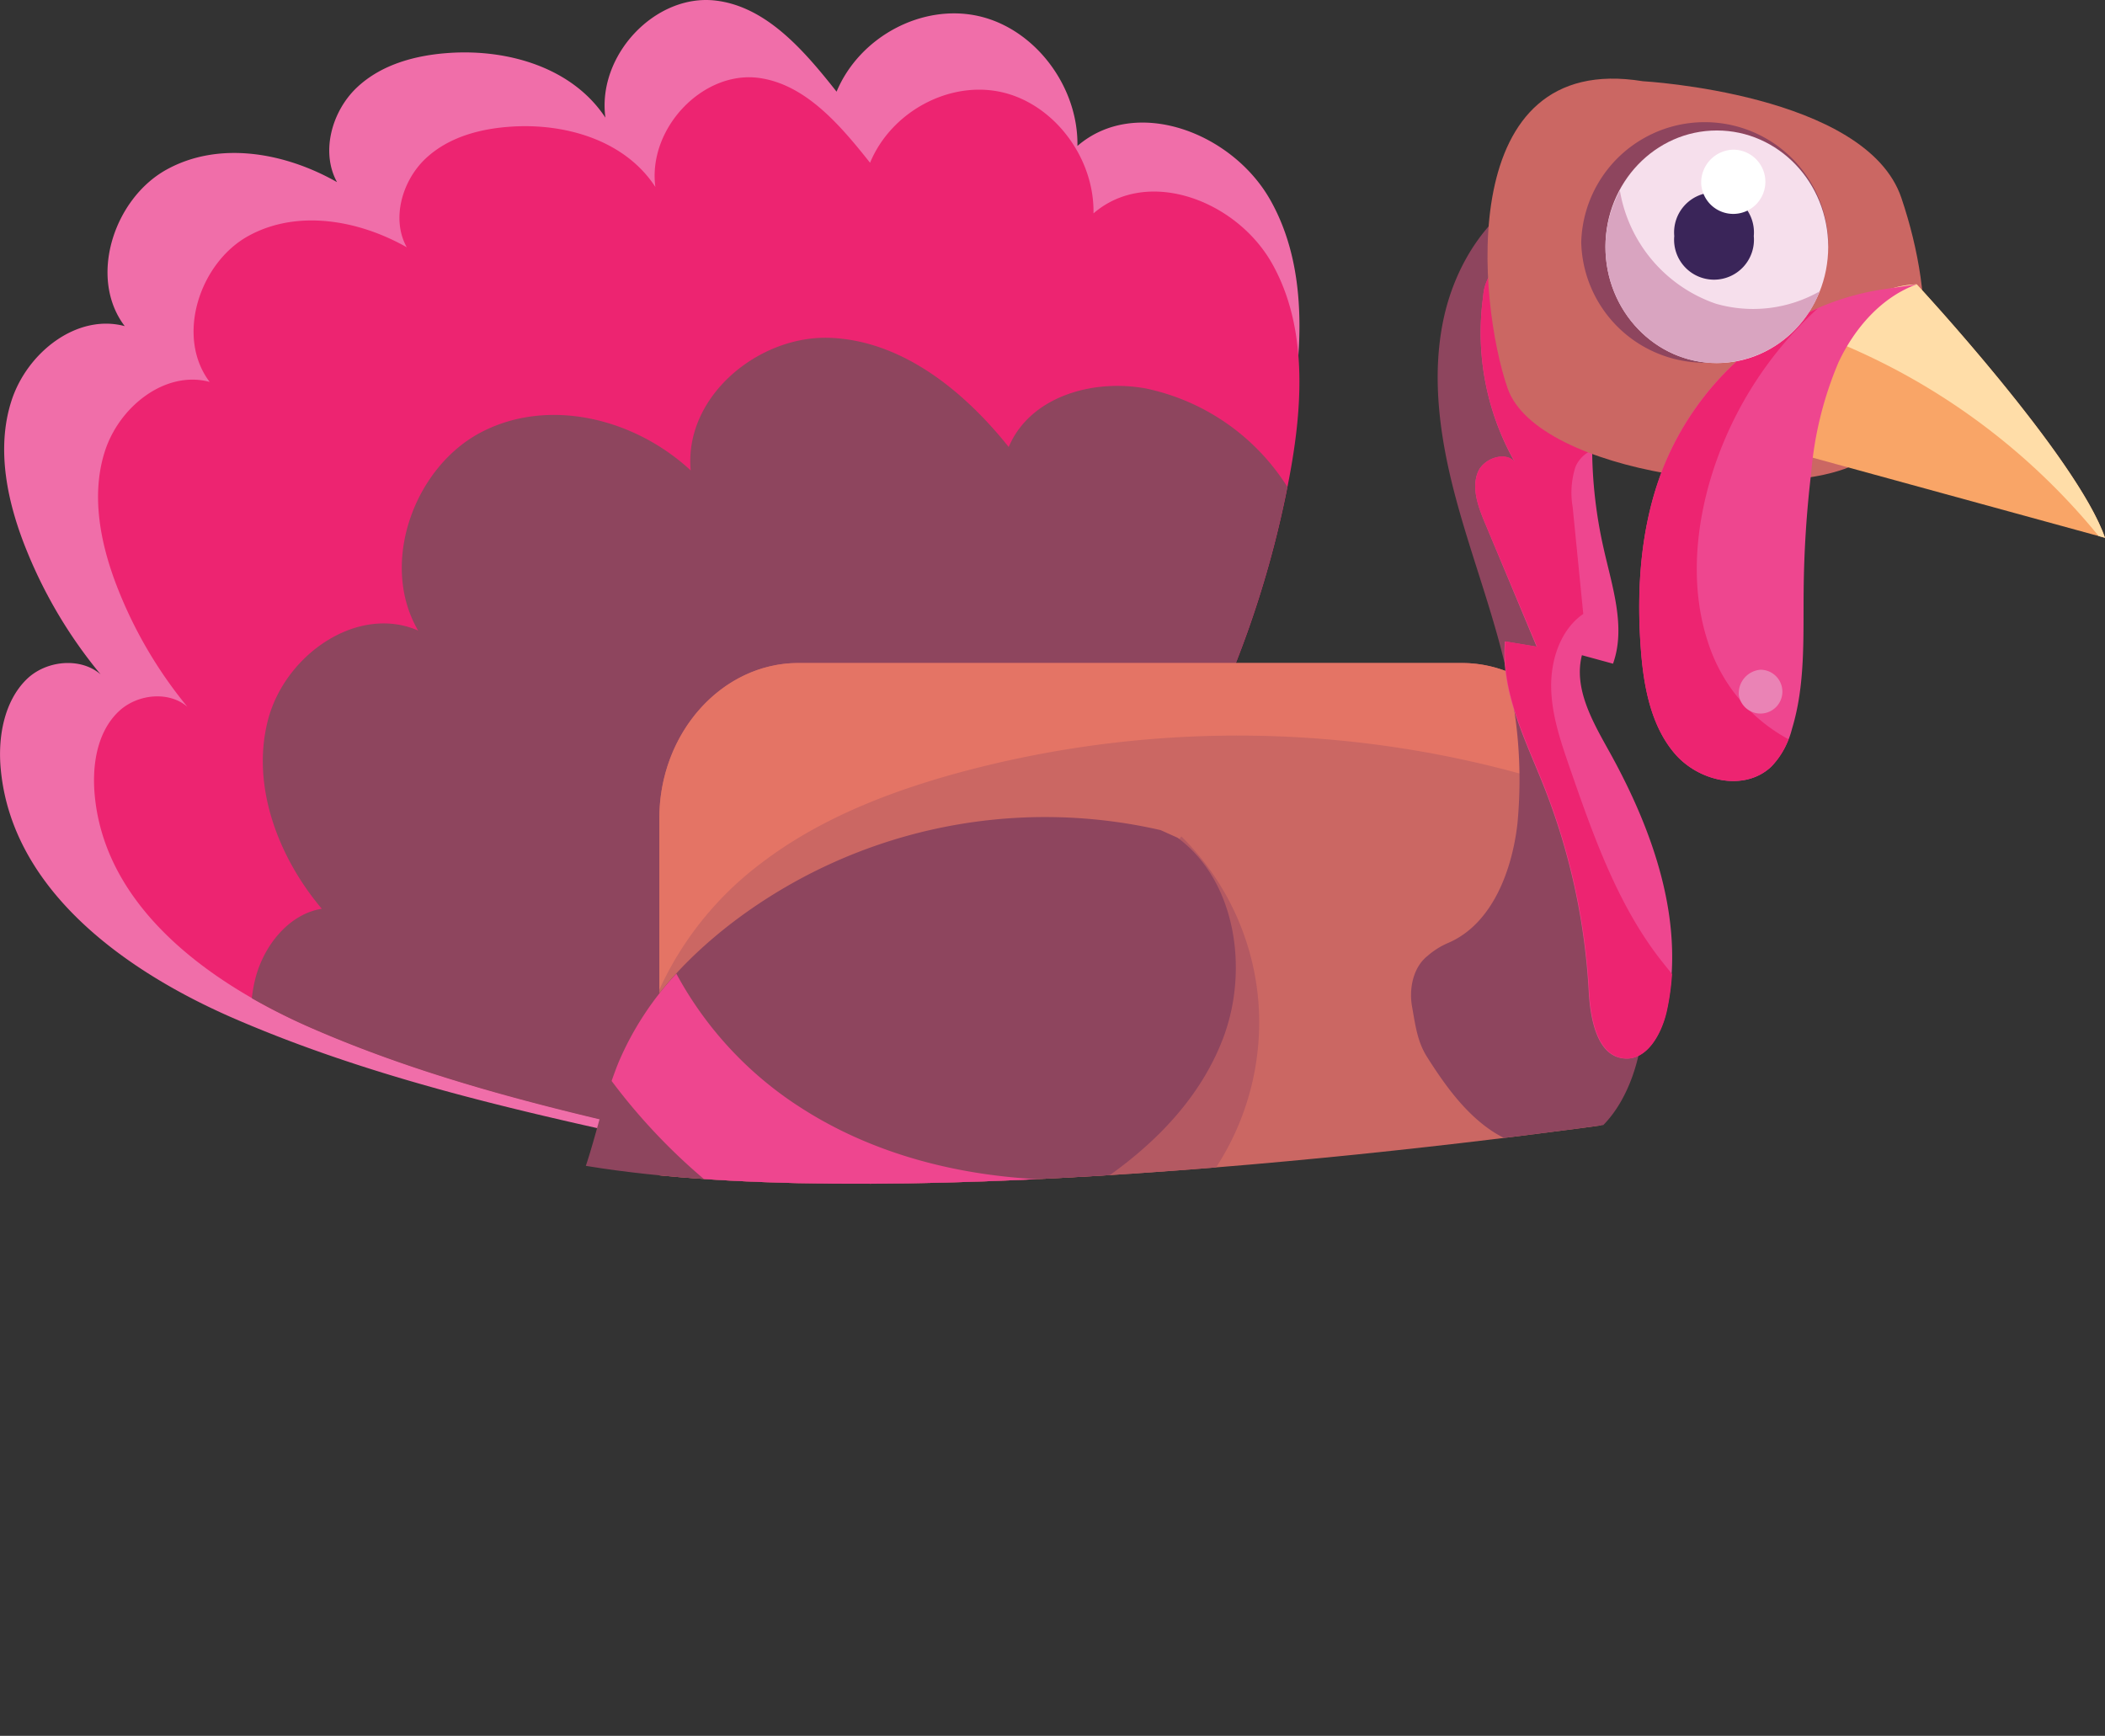 <svg id="Layer_1" data-name="Layer 1" xmlns="http://www.w3.org/2000/svg" xmlns:xlink="http://www.w3.org/1999/xlink" viewBox="0 0 247.77 204.34"><rect x="0" y="0" width="247.77" height="204.34" fill="#333333" stroke="none"/><defs><clipPath id="clip-path" transform="translate(-0.64 -1.38)"><path d="M325.68,95C303,91.31,306.43,13.2,306.43,13.2s-76.94-32.48-77-32.48-14.28-18-14.43-18l-26.47-1.21c-2.35,0-9-9.29-20.45-9.62L117.57-78.22C103.5-78.63-27.7-43.4-36.41-44.54c-16.84-2.2,1,147.83,3.59,151.61s60.3,22.5,97.88,30.69c32.65,7.11,98-.24,127.26-4.34h0l1.58-.22H194l1.42-.2.15,0,1.33-.19H197l1.25-.19.12,0,1.11-.16.18,0,.92-.14.28-.05.73-.11.36-.06,1-.15c19.41-3.12,45.91-10.07,51.72-14.64S348.35,98.7,325.68,95Z" style="fill:none"/></clipPath></defs><g style="clip-path:url(#clip-path)"><path d="M116.21,119.56A129,129,0,0,0,152.29,51.9c1.73-9.08,2.36-19.06-2.14-27s-15.83-12.25-22.69-6.34c.12-7-5-13.8-11.65-15.29s-14,2.44-16.7,8.9C95.28,7.32,90.86,2.17,84.9,1.45c-7.1-.86-14,6.42-13,13.78C68,9.31,60.41,7.15,53.53,7.61c-3.93.26-8,1.33-10.91,4.1s-4.26,7.56-2.31,11.11c-6.14-3.49-13.91-4.89-20.09-1.46S11,34.09,15.32,39.77C9.72,38.27,3.85,42.84,2,48.53s-.5,12,1.73,17.53a55.38,55.38,0,0,0,9.69,15.81c-2-3.21-7-3.12-9.65-.52S.37,88.14.73,91.93C2.05,106.15,15.35,115.67,28,121.19c15.7,6.83,32.42,10.72,49.09,14.35,11.7,2.55,24.39,4.89,35.2-.41Z" transform="translate(-0.64 -1.38)" style="fill:#f06ea9"/><path d="M118.91,120.81a120.6,120.6,0,0,0,33.47-63.14c1.61-8.48,2.19-17.79-2-25.25S135.71,21,129.35,26.5c.12-6.57-4.66-12.88-10.8-14.27s-13,2.28-15.5,8.31c-3.55-4.48-7.65-9.29-13.18-10-6.58-.8-13,6-12.09,12.85-3.59-5.52-10.63-7.53-17-7.1-3.65.24-7.42,1.24-10.11,3.82s-4,7.06-2.15,10.38C42.82,27.26,35.6,26,29.87,29.16S21.27,41,25.32,46.34c-5.19-1.4-10.64,2.87-12.34,8.18s-.46,11.19,1.61,16.36a51.68,51.68,0,0,0,9,14.76c-1.84-3-6.46-2.92-9-.49S11.46,91.48,11.79,95c1.23,13.27,13.56,22.15,25.33,27.3,14.57,6.38,30.08,10,45.54,13.4,10.86,2.38,22.63,4.56,32.66-.39Z" transform="translate(-0.64 -1.38)" style="fill:#ed2471"/><path d="M37.12,122.33a71.73,71.73,0,0,1-6.84-3.44,17.71,17.71,0,0,1,.41-2.29c1-3.95,4-7.64,7.83-8.24-5.08-6-8.35-14.41-6.35-22.18S42.76,72.51,49.86,75.61c-4.62-7.88-.46-19.27,7.46-23.37s18-1.62,24.62,4.52c-.8-8.71,8-15.93,16.39-15.61S114,47.27,119.37,54c2.54-6,10-8.06,16.24-6.87a26,26,0,0,1,16.56,11.57,120.54,120.54,0,0,1-33.26,62.13l-3.59,14.53c-10,4.95-21.8,2.77-32.66.39C67.2,132.34,51.69,128.71,37.12,122.33Z" transform="translate(-0.64 -1.38)" style="fill:#8e455e"/><path d="M150.93,157V187s21.51-5.8,24.28-2.18-20.81,4.72-20.81,4.72,21.16-.73,20.12,3.62-22.9-2.17-22.9-2.17,25,4.71,20.82,8.69-26.72-8-26.72-8-5.55,4.71-7.63,1.45,9.37-6.52,9.37-6.52L146.77,158Z" transform="translate(-0.64 -1.38)" style="fill:#fcbb7a"/><path d="M114.93,162.14v30.08s21.51-5.8,24.29-2.17-20.82,4.71-20.82,4.71,21.16-.73,20.12,3.62-22.89-2.17-22.89-2.17,25,4.71,20.81,8.7-26.71-8-26.71-8-5.55,4.71-7.63,1.45,9.36-6.52,9.36-6.52l-.69-28.64Z" transform="translate(-0.64 -1.38)" style="fill:#fcc191"/><path d="M78.25,147.42c0,10.05,7.37,18.27,16.37,18.27h78.09c9,0,16.37-8.22,16.37-18.27V97.7c0-10-7.37-18.27-16.37-18.27H94.62c-9,0-16.37,8.22-16.37,18.27Z" transform="translate(-0.64 -1.38)" style="fill:#cb6763"/><path d="M139.7,99.85a30.81,30.81,0,0,1,9.07,19.63,31.25,31.25,0,0,1-6.06,20.86c-5.09,6.76-12.82,11-20.84,12.89s-16.37,1.76-24.57,1c.56-3.19,1.13-6.37,1.69-9.55.75-4.21,1.59-8.64,4.25-11.89,2.41-3,6-4.51,9.24-6.33a57,57,0,0,0,16.85-14.33Z" transform="translate(-0.64 -1.38)" style="fill:#b45962"/><path d="M94.62,79.43h78.09c8.3,0,15.19,7,16.23,16a125.52,125.52,0,0,0-75.78-3c-8.29,2.3-16.47,5.52-23.34,10.88a38.79,38.79,0,0,0-11.57,14.57V97.7C78.25,87.65,85.62,79.43,94.62,79.43Z" transform="translate(-0.64 -1.38)" style="fill:#e47465"/><path d="M78.25,147.42V118.74c7.87,13.22,21.56,22.07,35.94,26.49,15.34,4.72,31.58,5,47.57,4.71,9.4-.14,19.62-.83,27.32-5.93v3.41c0,10.05-7.37,18.27-16.37,18.27H94.62C85.62,165.69,78.25,157.47,78.25,147.42Z" transform="translate(-0.64 -1.38)" style="fill:#b45962"/><path d="M184.32,41.41a119.54,119.54,0,0,0,3.19,47.51c3.23,11.7,8.31,23.59,6.22,35.57-.88,5-3.55,10.28-8.23,11.77-3.35,1.06-7.08-.09-9.93-2.22s-5-5.15-6.93-8.19c-1.18-1.84-1.4-3.78-1.79-5.95s.14-4.68,1.83-6a9.11,9.11,0,0,1,2.49-1.55c5.05-2.21,7.43-8.34,8.08-14a54.68,54.68,0,0,0-1.58-19.18c-1.62-6.66-4.09-13.07-5.82-19.7s-2.72-13.66-1.33-20.38S176,26,182.11,23.39a67.91,67.91,0,0,0,6.4,18.76Z" transform="translate(-0.64 -1.38)" style="fill:#8e455e"/><path d="M188.62,46a54.25,54.25,0,0,0,.79,20c1,4.47,2.63,9.21,1.09,13.51l-3.66-1c-1,3.92,1.27,7.83,3.21,11.32,5.13,9.23,9,20,6.77,30.45-.59,2.78-2.36,6-5.07,5.7-3.12-.31-3.93-4.61-4.11-7.89a77,77,0,0,0-5.38-24.38c-2.18-5.43-5-11-4.48-16.82l3.73.62L175.45,63c-.8-1.92-1.62-4.1-.87-6s3.89-2.67,4.64-.73a30.85,30.85,0,0,1-4-20,5.35,5.35,0,0,1,1.08-2.91c1.69-1.86,4.86-.51,6.17,1.66s1.57,4.86,2.73,7.12Z" transform="translate(-0.64 -1.38)" style="fill:#ee468f"/><path d="M179.22,56.22a30.85,30.85,0,0,1-4-20,5.35,5.35,0,0,1,1.08-2.91c1.69-1.86,4.86-.51,6.17,1.66s1.57,4.86,2.73,7.12l3.4,3.83a54.26,54.26,0,0,0-.53,8.45,3.7,3.7,0,0,0-2,2,10,10,0,0,0-.32,4.7L187,73.65c-2.63,1.81-3.82,5.3-3.78,8.59s1.13,6.45,2.2,9.55c2.72,7.85,5.53,15.86,10.53,22.38.48.62,1,1.25,1.5,1.88a28.92,28.92,0,0,1-.58,4.22c-.59,2.78-2.36,6-5.07,5.7-3.12-.31-3.93-4.61-4.11-7.89a77,77,0,0,0-5.38-24.38c-2.18-5.43-5-11-4.48-16.82l3.73.62L175.45,63c-.8-1.92-1.62-4.1-.87-6S178.47,54.28,179.22,56.22Z" transform="translate(-0.64 -1.38)" style="fill:#ed2471"/><path d="M194,10.94s26.29,1.45,30.44,13.73,4.15,26-4.84,31.08-38,1.45-41.51-8.67S171.86,7.33,194,10.94Z" transform="translate(-0.64 -1.38)" style="fill:#cb6763"/><path d="M226.25,34.85s18.85,20.31,22.16,29.84l-36.48-10S213.63,35.33,226.25,34.85Z" transform="translate(-0.64 -1.38)" style="fill:#f9a567"/><path d="M216.56,41.53c0-.3.07-.6.11-.9,2.14-3.14,5.19-5.61,9.58-5.78,0,0,18.85,20.31,22.16,29.84l-.75-.21A78,78,0,0,0,216.56,41.53Z" transform="translate(-0.64 -1.38)" style="fill:#ffdda8"/><path d="M226.25,34.85c-4.1,1.49-7.27,5.08-9.19,9.14a42.4,42.4,0,0,0-3.24,13.11,126.81,126.81,0,0,0-.88,13.78c-.06,5.47.22,11.07-1.37,16.29a10.05,10.05,0,0,1-2.41,4.43c-3.12,3-8.55,1.81-11.39-1.51s-3.68-8-4-12.45c-.51-7.09,0-14.37,2.57-21,4.33-11.21,14.7-19.62,26.17-21.23Z" transform="translate(-0.64 -1.38)" style="fill:#ee468f"/><path d="M214.6,37.69a44.31,44.31,0,0,0-12.86,20.9c-1.64,6-2,12.47-.08,18.33a19.82,19.82,0,0,0,9.49,11.48,8.82,8.82,0,0,1-2,3.2c-3.12,3-8.55,1.81-11.39-1.51s-3.68-8-4-12.45c-.51-7.09,0-14.37,2.57-21A34.52,34.52,0,0,1,214.6,37.69Z" transform="translate(-0.64 -1.38)" style="fill:#ed2471"/><path d="M186.76,29.92a14.54,14.54,0,0,0,29.07,0,14.54,14.54,0,0,0-29.07,0Z" transform="translate(-0.64 -1.38)" style="fill:#8e455e"/><ellipse cx="202.08" cy="29.05" rx="13.11" ry="13.69" style="fill:#f6dfec"/><path d="M197.71,29.17a4.7,4.7,0,1,0,9.36,0,4.7,4.7,0,1,0-9.36,0Z" transform="translate(-0.64 -1.38)" style="fill:#3a2559"/><path d="M200.88,23A3.78,3.78,0,1,0,204.66,19,3.87,3.87,0,0,0,200.88,23Z" transform="translate(-0.64 -1.38)" style="fill:#fff"/><path d="M202.6,37.13a15.84,15.84,0,0,0,12.22-1.45,13.1,13.1,0,0,1-12.1,8.44c-7.24,0-13.11-6.13-13.11-13.69a14,14,0,0,1,1.7-6.61A17.09,17.09,0,0,0,202.6,37.13Z" transform="translate(-0.64 -1.38)" style="fill:#d9a4c0"/><path d="M139.25,100c6.79,5,8.42,15.4,5.4,23.48S135,137.6,127.81,142c-18.39,11.39-42.44,13.8-61.25,3.21,3.66-5.58,4.3-12.69,6.89-18.89,2.78-6.62,7.76-12,13.35-16.3A60.78,60.78,0,0,1,137.25,99.1Z" transform="translate(-0.64 -1.38)" style="fill:#8e455e"/><path d="M131,139.9c-1.05.74-2.11,1.46-3.19,2.12a66.87,66.87,0,0,1-26,9.38,70.38,70.38,0,0,1-29.18-22.77c.27-.77.55-1.54.86-2.29A35.94,35.94,0,0,1,80.25,116,42.91,42.91,0,0,0,95,131.84c8.28,5.31,18,7.83,27.71,8.35A44.72,44.72,0,0,0,131,139.9Z" transform="translate(-0.64 -1.38)" style="fill:#ee468f"/><path d="M205.31,83.22a2.58,2.58,0,1,0,2.55-3A2.78,2.78,0,0,0,205.31,83.22Z" transform="translate(-0.64 -1.38)" style="fill:#ea83b5"/></g></svg>